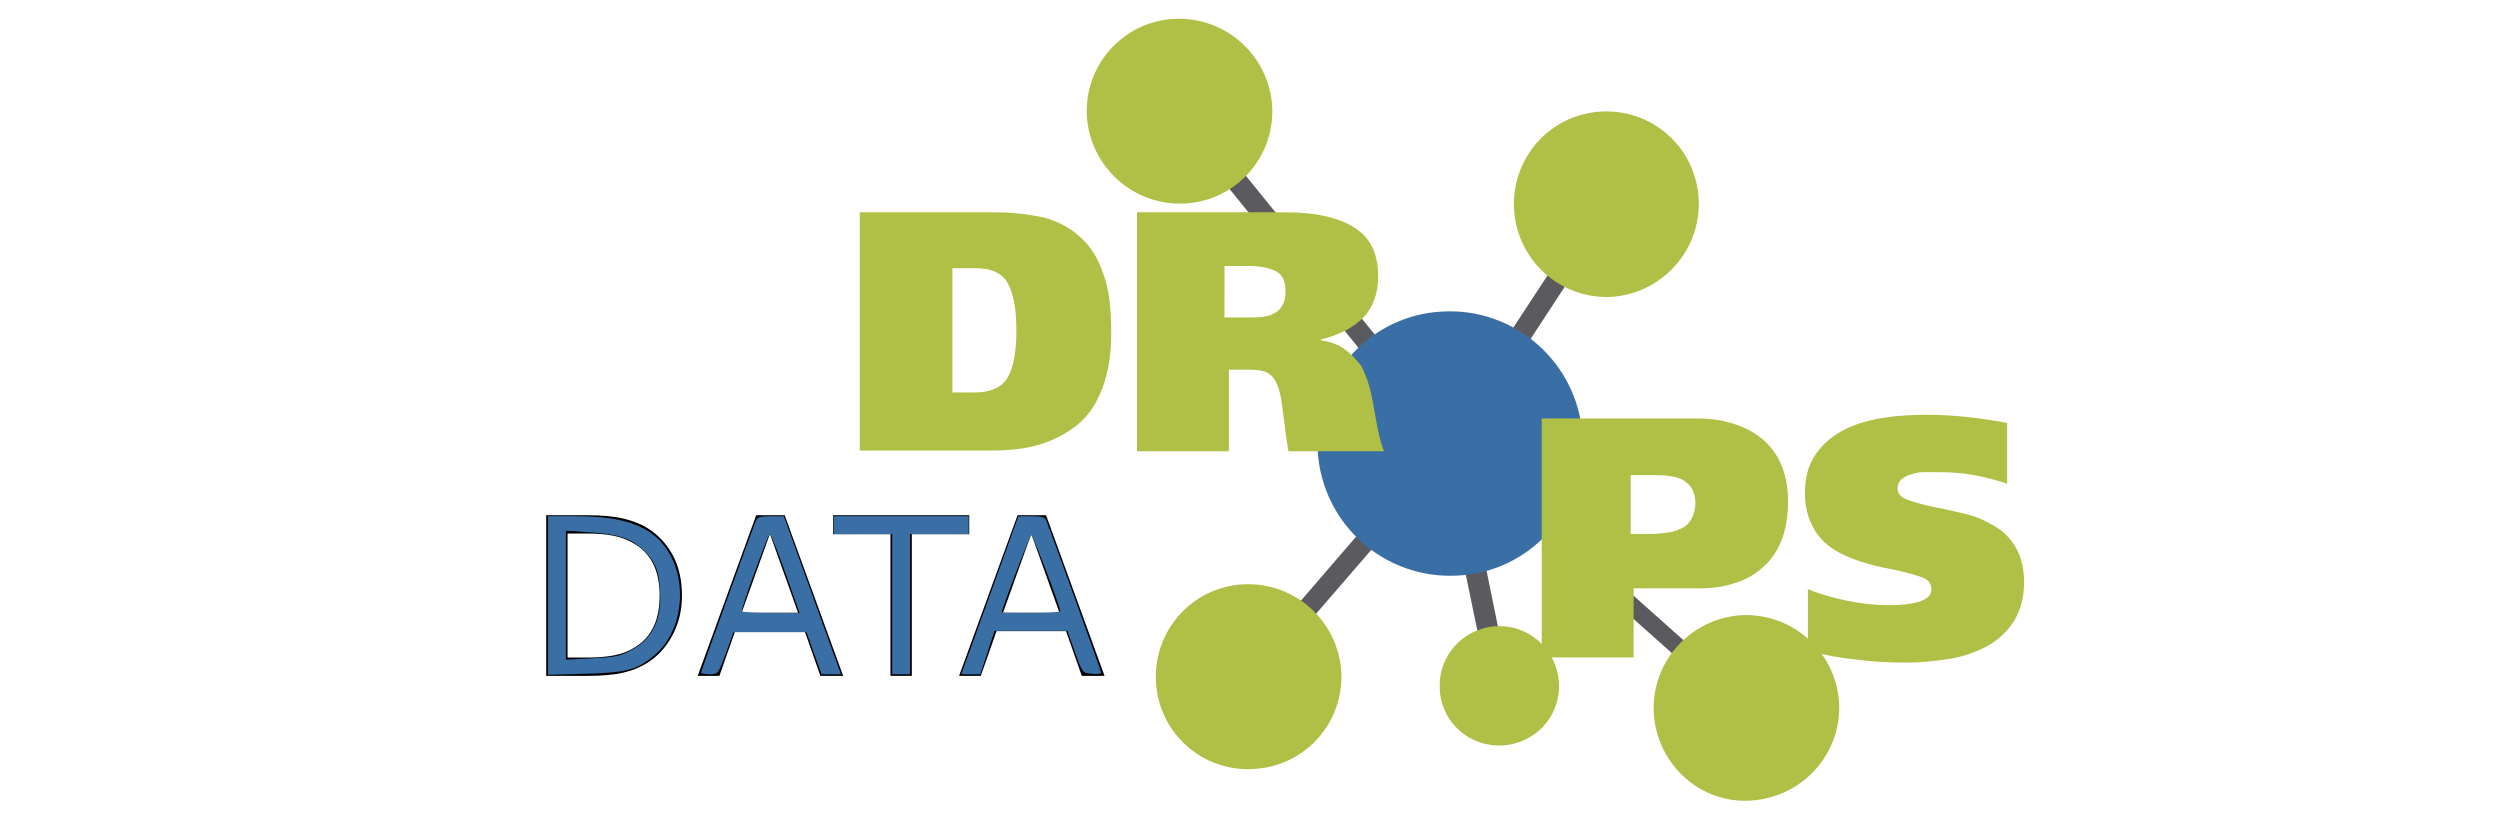 <?xml version="1.0" encoding="UTF-8" standalone="no"?>
<!-- Generator: Adobe Illustrator 19.0.0, SVG Export Plug-In . SVG Version: 6.00 Build 0)  -->

<svg
   version="1.1"
   id="Camada_1"
   x="0px"
   y="0px"
   viewBox="0 0 340 112"
   xml:space="preserve"
   inkscape:version="1.1.2 (b8e25be833, 2022-02-05)"
   sodipodi:docname="logo.svg"
   width="340"
   height="112"
   xmlns:inkscape="http://www.inkscape.org/namespaces/inkscape"
   xmlns:sodipodi="http://sodipodi.sourceforge.net/DTD/sodipodi-0.dtd"
   xmlns="http://www.w3.org/2000/svg"
   xmlns:svg="http://www.w3.org/2000/svg"
   xmlns:rdf="http://www.w3.org/1999/02/22-rdf-syntax-ns#"
   xmlns:cc="http://creativecommons.org/ns#"
   xmlns:dc="http://purl.org/dc/elements/1.1/"><defs
     id="defs105" /><sodipodi:namedview
     pagecolor="#ffffff"
     bordercolor="#666666"
     borderopacity="1"
     objecttolerance="10"
     gridtolerance="10"
     guidetolerance="10"
     inkscape:pageopacity="0"
     inkscape:pageshadow="2"
     inkscape:window-width="1920"
     inkscape:window-height="1017"
     id="namedview103"
     showgrid="false"
     inkscape:zoom="2.8845236"
     inkscape:cx="211.4734"
     inkscape:cy="76.615771"
     inkscape:window-x="-8"
     inkscape:window-y="-8"
     inkscape:window-maximized="1"
     inkscape:current-layer="g5"
     inkscape:pagecheckerboard="0" /><style
     type="text/css"
     id="style3">
	.st0{fill-rule:evenodd;clip-rule:evenodd;fill:#5B5B5F;}
	.st1{fill:#5B5B5F;}
	.st2{fill:#3A6FA5;}
	.st3{fill:#B0BF46;}
	.st4{fill:#AEADB3;}
</style><g
     id="g5"
     transform="translate(-183.363,-129.028)"><g
       id="g9"
       transform="translate(-51.323,0.5)"><g
         id="g11"><g
           id="g13"><polygon
             class="st1"
             points="432,187.4 472.4,223.4 472.1,226.3 431.7,190.3 "
             id="polygon15"
             style="fill:#5b5b5f" /></g><g
           id="g17"><polygon
             class="st1"
             points="433.3,188.6 440,221.6 437.2,222 430.4,189.1 "
             id="polygon19"
             style="fill:#5b5b5f" /></g><g
           id="g21"><polygon
             class="st1"
             points="431.1,187.6 432.6,190.1 405.2,221.8 403.7,219.4 "
             id="polygon23"
             style="fill:#5b5b5f" /></g><g
           id="g25"><polygon
             class="st1"
             points="396.3,142.8 433,188 430.7,189.7 394,144.5 "
             id="polygon27"
             style="fill:#5b5b5f" /></g><g
           id="g29"><polygon
             class="st1"
             points="452.1,155.4 454.3,157.1 433,189.7 430.7,188 "
             id="polygon31"
             style="fill:#5b5b5f" /></g></g><g
         id="g33"><g
           id="g35"><path
             class="st2"
             d="m 413.9,189.9 c -0.6,-9.9 7,-18.5 16.9,-19 9.9,-0.6 18.5,7 19.1,16.9 0.6,9.9 -7,18.5 -16.9,19 -10,0.6 -18.5,-7 -19.1,-16.9 z"
             id="path37"
             inkscape:connector-curvature="0"
             style="fill:#3a6fa5" /></g></g><g
         id="g39"><path
           class="st3"
           d="m 459.6,225.6 c -0.4,-7 4.9,-12.9 11.8,-13.4 7,-0.4 12.9,4.9 13.4,11.8 0.4,7 -4.9,12.9 -11.9,13.4 -6.9,0.5 -12.8,-4.8 -13.3,-11.8 z"
           id="path41"
           inkscape:connector-curvature="0"
           style="fill:#b0bf46" /></g><g
         id="g43"><path
           class="st3"
           d="m 391.9,221.3 c -0.4,-7 4.9,-12.9 11.8,-13.3 7,-0.4 12.9,4.9 13.4,11.8 0.4,7 -4.9,12.9 -11.8,13.3 -7,0.5 -13,-4.8 -13.4,-11.8 z"
           id="path45"
           inkscape:connector-curvature="0"
           style="fill:#b0bf46" /></g><g
         id="g47"><path
           class="st3"
           d="m 382.5,144.4 c -0.4,-7 4.9,-12.9 11.8,-13.3 7,-0.4 12.9,4.9 13.4,11.8 0.4,7 -4.9,12.9 -11.8,13.3 -7,0.4 -12.9,-4.9 -13.4,-11.8 z"
           id="path49"
           inkscape:connector-curvature="0"
           style="fill:#b0bf46" /></g><g
         id="g51"><path
           class="st3"
           d="m 440.6,157 c -0.4,-7 4.9,-12.9 11.8,-13.3 7,-0.4 12.9,4.9 13.3,11.8 0.4,7 -4.9,12.9 -11.8,13.4 C 447,169.3 441,164 440.6,157 Z"
           id="path53"
           inkscape:connector-curvature="0"
           style="fill:#b0bf46" /></g><g
         id="g55"><path
           class="st3"
           d="m 430.5,222.3 c -0.3,-4.5 3.1,-8.3 7.6,-8.6 4.5,-0.3 8.3,3.2 8.6,7.6 0.3,4.5 -3.1,8.3 -7.6,8.6 -4.5,0.3 -8.4,-3.1 -8.6,-7.6 z"
           id="path57"
           inkscape:connector-curvature="0"
           style="fill:#b0bf46" /></g></g><g
       id="g83"
       style="fill:#b0bf46;fill-opacity:1"
       transform="translate(-50.123,-14.1)"><path
         class="st2"
         d="m 350.514,172 h 18.3 c 2.5,0 4.7,0.3 6.6,0.7 1.9,0.5 3.6,1.4 4.9,2.6 1.4,1.2 2.5,2.9 3.2,5 0.8,2.1 1.1,4.8 1.1,8 0,3 -0.4,5.5 -1.2,7.6 -0.8,2.1 -1.9,3.8 -3.4,5 -1.5,1.2 -3.2,2.1 -5.2,2.7 -2,0.6 -4.2,0.8 -6.6,0.8 h -17.8 V 172 Z m 12.5,24.5 h 3.1 c 2.1,0 3.6,-0.7 4.4,-2 0.8,-1.4 1.2,-3.5 1.2,-6.4 0,-3 -0.4,-5.1 -1.2,-6.5 -0.8,-1.4 -2.3,-2 -4.4,-2 h -3.1 z"
         id="path95"
         inkscape:connector-curvature="0"
         style="fill:#b0bf46;fill-opacity:1" /><path
         class="st2"
         d="m 388.114,172 h 20.2 c 4.1,0 7.2,0.7 9.4,2.1 2.2,1.4 3.2,3.6 3.2,6.6 0,2.4 -0.7,4.2 -2,5.6 -1.4,1.4 -3.3,2.4 -5.8,3 v 0.1 c 1.3,0.2 2.4,0.6 3.2,1.2 0.9,0.6 1.6,1.4 2.3,2.3 0.5,0.9 0.8,1.8 1.1,2.8 0.3,1 0.5,2.3 0.8,3.9 0.4,2.4 0.8,4 1.2,4.9 h -13 c -0.1,-0.6 -0.3,-1.7 -0.5,-3.5 -0.2,-1.6 -0.4,-2.8 -0.5,-3.7 -0.2,-0.9 -0.4,-1.7 -0.7,-2.2 -0.3,-0.7 -0.8,-1.1 -1.4,-1.4 -0.6,-0.2 -1.3,-0.3 -2.2,-0.3 h -2.8 v 11.1 h -12.5 z m 11.9,14.3 h 3.3 c 0.8,0 1.4,0 2,-0.1 0.6,-0.1 1.1,-0.2 1.5,-0.5 0.5,-0.2 0.8,-0.6 1.1,-1.1 0.3,-0.5 0.4,-1.1 0.4,-1.9 0,-1.3 -0.4,-2.2 -1.3,-2.7 -0.9,-0.4 -2.1,-0.7 -3.6,-0.7 h -3.4 z"
         id="path97"
         inkscape:connector-curvature="0"
         style="fill:#b0bf46;fill-opacity:1" /><path
         d="m 443.159,200.041 h 21.5 c 1.4,0 2.8,0.2 4.2,0.6 1.4,0.4 2.7,1 3.8,1.8 1.2,0.9 2.2,2 2.9,3.5 0.7,1.5 1.1,3.2 1.1,5.3 0,2.1 -0.3,3.9 -0.9,5.4 -0.6,1.5 -1.5,2.8 -2.6,3.7 -1.1,1 -2.4,1.7 -3.8,2.1 -1.4,0.5 -3,0.7 -4.7,0.7 h -9 v 9.4 h -12.5 z m 12.1,15.7 h 2.8 c 0.8,0 1.6,-0.1 2.3,-0.2 0.7,-0.1 1.3,-0.3 1.9,-0.6 0.6,-0.3 1,-0.7 1.3,-1.3 0.3,-0.6 0.5,-1.3 0.5,-2.1 0,-0.8 -0.2,-1.5 -0.5,-2 -0.3,-0.5 -0.8,-0.9 -1.3,-1.2 -0.6,-0.3 -1.2,-0.4 -1.9,-0.5 -0.7,-0.1 -1.5,-0.1 -2.4,-0.1 h -2.7 z m 51.3,-6.8 c -1.5,-0.5 -3,-0.9 -4.6,-1.2 -1.6,-0.3 -3.3,-0.4 -5,-0.4 h -1.9 c -0.5,0 -1.1,0.1 -1.6,0.3 -0.6,0.1 -1,0.4 -1.4,0.7 -0.3,0.3 -0.5,0.7 -0.5,1.2 0,0.7 0.4,1.2 1.2,1.5 0.8,0.3 2.1,0.7 4,1.1 1.7,0.3 3.2,0.7 4.5,1 1.2,0.3 2.4,0.9 3.6,1.6 1.2,0.7 2.1,1.7 2.8,2.9 0.7,1.2 1.1,2.8 1.1,4.7 0,2.1 -0.5,3.8 -1.4,5.3 -0.9,1.4 -2.2,2.6 -3.7,3.4 -1.5,0.8 -3.2,1.4 -5.1,1.7 -1.9,0.3 -3.8,0.5 -5.7,0.5 -2.4,0 -4.6,-0.1 -6.8,-0.4 -2.1,-0.2 -4.3,-0.6 -6.7,-1.2 v -8.4 c 1.6,0.7 3.5,1.2 5.4,1.6 2,0.4 3.9,0.6 5.8,0.6 1.6,0 3,-0.2 4,-0.5 1.1,-0.4 1.6,-0.9 1.6,-1.7 0,-0.7 -0.4,-1.3 -1.3,-1.6 -0.8,-0.3 -2.2,-0.7 -4.1,-1.1 -1.7,-0.3 -3.2,-0.7 -4.4,-1.1 -1.2,-0.4 -2.4,-0.9 -3.5,-1.6 -1.1,-0.7 -2.1,-1.7 -2.8,-3 -0.7,-1.3 -1.1,-2.8 -1.1,-4.7 0,-2.1 0.5,-3.9 1.5,-5.3 1,-1.4 2.3,-2.5 3.9,-3.3 1.6,-0.8 3.4,-1.3 5.3,-1.6 1.9,-0.3 3.9,-0.4 6,-0.4 1.7,0 3.5,0.1 5.4,0.3 1.9,0.2 3.7,0.5 5.4,0.8 v 8.3 z"
         style="fill:#b0bf46;fill-opacity:1"
         id="path12640" /></g><g
       aria-label="DATA"
       id="text6383"
       style="font-size:30.059px;line-height:1.25;stroke-width:0.751"
       transform="translate(-22.881,-2.427)"><path
         d="m 298.99,212.472 q 0,2.979 -1.306,5.401 -1.292,2.422 -3.449,3.757 -1.497,0.925 -3.346,1.336 -1.835,0.411 -4.843,0.411 h -5.519 v -21.854 h 5.46 q 3.2,0 5.078,0.47 1.893,0.455 3.2,1.262 2.231,1.394 3.478,3.713 1.248,2.319 1.248,5.504 z m -3.038,-0.044 q 0,-2.568 -0.895,-4.33 -0.895,-1.761 -2.671,-2.774 -1.292,-0.734 -2.745,-1.013 -1.453,-0.294 -3.478,-0.294 h -2.73 v 16.864 h 2.73 q 2.099,0 3.655,-0.308 1.57,-0.308 2.877,-1.145 1.629,-1.042 2.436,-2.745 0.822,-1.703 0.822,-4.256 z"
         style="font-family:SAPIcons;-inkscape-font-specification:SAPIcons"
         id="path15098" /><path
         d="m 320.917,223.377 h -3.097 l -2.143,-6.091 h -9.452 l -2.143,6.091 h -2.95 l 7.955,-21.854 h 3.875 z m -6.135,-8.586 -3.831,-10.729 -3.845,10.729 z"
         style="font-family:SAPIcons;-inkscape-font-specification:SAPIcons"
         id="path15100" /><path
         d="m 338.06,204.106 h -7.808 v 19.271 h -2.906 v -19.271 h -7.808 v -2.583 h 18.523 z"
         style="font-family:SAPIcons;-inkscape-font-specification:SAPIcons"
         id="path15102" /><path
         d="m 356.465,223.377 h -3.097 l -2.143,-6.091 h -9.452 l -2.143,6.091 h -2.95 l 7.955,-21.854 h 3.875 z m -6.135,-8.586 -3.831,-10.729 -3.845,10.729 z"
         style="font-family:SAPIcons;-inkscape-font-specification:SAPIcons"
         id="path15104" /></g><path
       style="fill:#3a6fa5;fill-opacity:1;stroke-width:0.347"
       d="m 278.7,220.508 c 0,-0.178 6.676,-18.67 7.463,-20.671 0.184,-0.469 0.643,-0.606 2.021,-0.603 l 1.783,0.003 2.716,7.537 c 1.494,4.145 3.242,8.98 3.885,10.744 l 1.169,3.207 h -1.324 -1.324 l -1.023,-2.86 -1.023,-2.86 h -4.965 -4.965 l -1.038,2.86 c -1.021,2.811 -1.058,2.86 -2.207,2.86 -0.643,0 -1.168,-0.097 -1.168,-0.216 z m 11.51,-13.478 c -1.048,-2.955 -2.019,-5.374 -2.158,-5.374 -0.231,0 -3.825,9.888 -3.811,10.487 0.003,0.143 1.776,0.26 3.94,0.26 h 3.934 z"
       id="path14823" /><path
       style="fill:#3a6fa5;fill-opacity:1;stroke-width:0.347"
       d="m 304.701,211.191 v -9.534 h -3.987 -3.987 v -1.213 -1.213 h 9.187 9.187 v 1.213 1.213 h -3.987 -3.987 v 9.534 9.534 h -1.213 -1.213 z"
       id="path14862" /><path
       style="fill:#3a6fa5;fill-opacity:1;stroke-width:0.347"
       d="m 315.26,217.518 c 0.643,-1.764 2.391,-6.598 3.885,-10.744 l 2.716,-7.537 1.783,-0.003 c 1.378,-0.003 1.837,0.134 2.021,0.603 0.841,2.138 7.463,20.5 7.463,20.692 0,0.13 -0.576,0.189 -1.28,0.129 -1.268,-0.107 -1.29,-0.135 -2.301,-2.968 l -1.02,-2.86 h -4.958 -4.958 l -0.96,2.947 -0.96,2.947 h -1.3 -1.3 z m 12.302,-5.374 c -0.056,-0.759 -3.708,-10.314 -3.943,-10.314 -0.205,0 -4.012,9.949 -4.012,10.484 0,0.049 1.794,0.09 3.987,0.09 2.193,0 3.978,-0.117 3.968,-0.26 z"
       id="path14940" /><path
       style="fill:#3a6fa5;fill-opacity:1;stroke-width:0.347"
       d="m 257.899,210.015 v -10.785 l 3.9,0.005 c 6.304,0.009 9.926,1.282 12.071,4.242 3.099,4.278 2.471,11.17 -1.32,14.499 -2.414,2.12 -3.869,2.529 -9.537,2.683 l -5.114,0.139 z m 11.519,7.327 c 2.51,-1.416 3.735,-3.704 3.732,-6.971 -0.003,-3.311 -0.528,-4.847 -2.213,-6.47 -1.739,-1.675 -3.402,-2.226 -7.528,-2.493 l -3.083,-0.2 v 8.768 8.768 l 3.633,-0.185 c 3.198,-0.163 3.851,-0.309 5.46,-1.216 z"
       id="path14979" /></g></svg>
